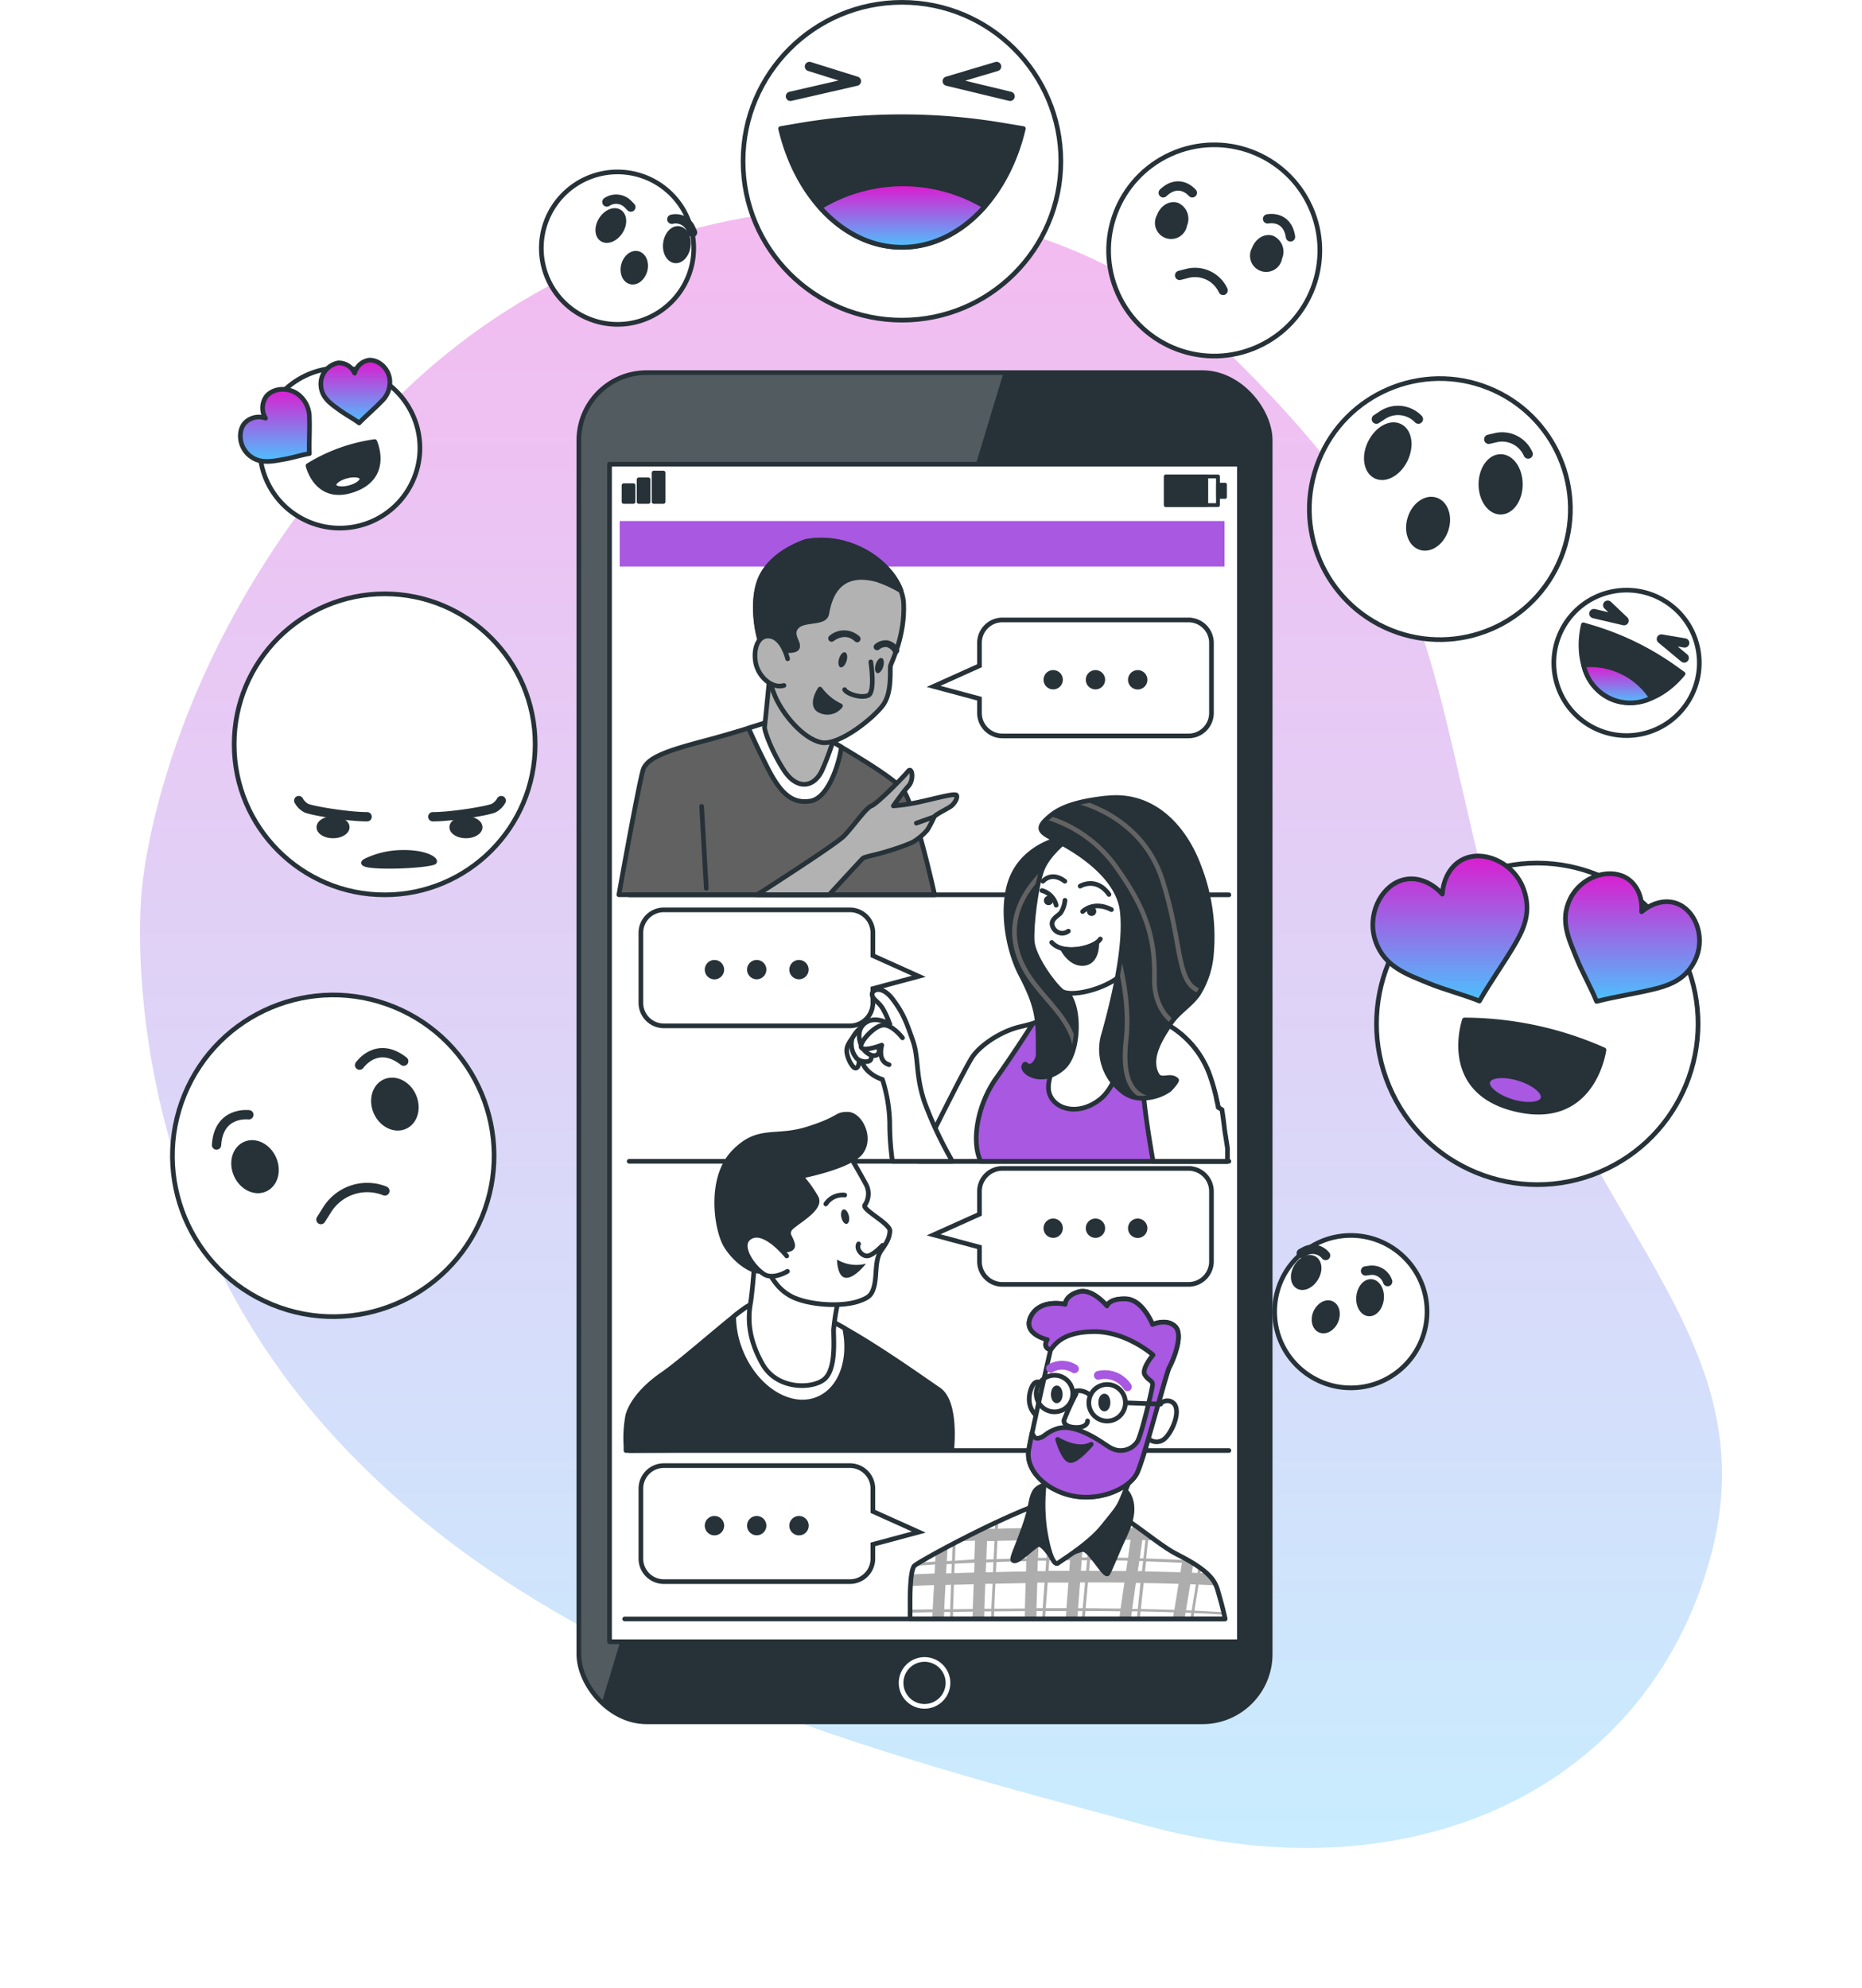 <svg xmlns="http://www.w3.org/2000/svg" xmlns:xlink="http://www.w3.org/1999/xlink" width="399" height="425.957" viewBox="0 0 399 425.957">
  <defs>
    <linearGradient id="linear-gradient" x1="0.5" x2="0.5" y2="1" gradientUnits="objectBoundingBox">
      <stop offset="0" stop-color="#e017ce"/>
      <stop offset="1" stop-color="#4cc1fe"/>
    </linearGradient>
    <filter id="Path_593" x="0" y="14.55" width="399" height="411.407" filterUnits="userSpaceOnUse">
      <feOffset dy="10" input="SourceAlpha"/>
      <feGaussianBlur stdDeviation="10" result="blur"/>
      <feFlood flood-color="#818181" flood-opacity="0.161"/>
      <feComposite operator="in" in2="blur"/>
      <feComposite in="SourceGraphic"/>
    </filter>
    <clipPath id="clip-path">
      <rect id="Rectangle_229" data-name="Rectangle 229" width="148.145" height="289.098" rx="14.52" fill="#263238" stroke="#263238" stroke-linecap="round" stroke-linejoin="round" stroke-width="1"/>
    </clipPath>
    <clipPath id="clip-path-2">
      <path id="Path_632" data-name="Path 632" d="M283.971,208.362s-7.051,1.254-10.271,7.443c-3.134,5.931-1.645,15.9,1.449,21.812,3.917,7.459,3.682,10.013,3.721,16.6a3.259,3.259,0,0,1-.83,2.46c-1.614,1.567-1.825-.784-2.249.548s3.917,4.278,8.391.384c2.9-2.531,3.565-9.605,2.2-13.7s-8.179-12.582-6.706-19.187,6.6-12.058,7.051-14.58S283.971,208.362,283.971,208.362Z" transform="translate(-271.964 -208.259)" fill="#263238" stroke="#263238" stroke-linecap="round" stroke-linejoin="round" stroke-width="1"/>
    </clipPath>
    <clipPath id="clip-path-3">
      <path id="Path_649" data-name="Path 649" d="M295.682,197.39h-.235c-3.761.431-8.7,1.222-11.713,3.643-3.674,2.93-2.413,3.667.94,5.343s13.319,7.239,14.267,15.207-2.311,20.448-3.878,26.113a11.277,11.277,0,0,0,3.565,12.269,6.534,6.534,0,0,0,5.155,1.708,10.21,10.21,0,0,0,5.21-1.739c.149-.118,1.865-1.927,1.567-2.17-1.5-1.277-3.314.556-4.231-1.2-1.872-3.6,1.034-7.921,3-10.882,1.606-2.421,4.278-3.917,5.907-6.268a18.9,18.9,0,0,0,2.8-8.391,41.817,41.817,0,0,0-2.7-19.116c-2.907-7.756-8.924-14.651-17.785-14.627C296.951,197.288,296.309,197.319,295.682,197.39Z" transform="translate(-281.505 -197.28)" fill="#263238" stroke="#263238" stroke-linecap="round" stroke-linejoin="round" stroke-width="1"/>
    </clipPath>
    <clipPath id="clip-path-4">
      <path id="Path_668" data-name="Path 668" d="M245.739,411.268s-.118-6.973.924-8.023,26.732-15.105,33.94-15,17.056,9.927,22.313,12.535c8.367,4.184,8.367,6.5,9.065,8.83s1.277,5,1.277,5H245.739Z" transform="translate(-245.735 -388.249)" fill="#fff" stroke="#263238" stroke-linecap="round" stroke-linejoin="round" stroke-width="1"/>
    </clipPath>
  </defs>
  <g id="Group-3" transform="translate(12 -2497.712)">
    <path id="Path_594" data-name="Path 594" d="M35.424,170.253S28.929,232.93,75.224,284.9s117.9,69.376,175.652,85.021,107.037-8.407,120.606-56.981S342.494,240.781,326.1,179.106s-11.7-79.913-58.07-125.135S138.763,14.164,88.621,65.622,35.424,170.253,35.424,170.253Z" transform="translate(-17.112 2509.003)" fill="#fff" opacity="0.7"/>
    <g transform="matrix(1, 0, 0, 1, -12, 2497.71)" filter="url(#Path_593)">
      <path id="Path_593-2" data-name="Path 593" d="M35.424,170.253S28.929,232.93,75.224,284.9s117.9,69.376,175.652,85.021,107.037-8.407,120.606-56.981S342.494,240.781,326.1,179.106s-11.7-79.913-58.07-125.135S138.763,14.164,88.621,65.622,35.424,170.253,35.424,170.253Z" transform="translate(-5.11 11.29)" opacity="0.3" fill="url(#linear-gradient)"/>
    </g>
    <g id="freepik--Device--inject-8" transform="translate(112.037 2577.555)">
      <rect id="Rectangle_228" data-name="Rectangle 228" width="148.145" height="289.098" rx="14.52" fill="#263238"/>
      <g id="Group_153" data-name="Group 153" clip-path="url(#clip-path)">
        <path id="Path_595" data-name="Path 595" d="M167.9,81.07A12.763,12.763,0,0,0,155.14,93.84V357.4a12.731,12.731,0,0,0,4.575,9.793L246.147,81.07Z" transform="translate(-155.14 -81.07)" fill="#fff" opacity="0.2"/>
        <path id="Path_596" data-name="Path 596" d="M253.315,438.008a5.022,5.022,0,1,0-1.468,3.564A5.038,5.038,0,0,0,253.315,438.008Z" transform="translate(-174.217 -157.269)" fill="none" stroke="#fff" stroke-linecap="round" stroke-linejoin="round" stroke-width="1"/>
      </g>
      <rect id="Rectangle_230" data-name="Rectangle 230" width="148.145" height="289.098" rx="14.52" fill="none" stroke="#263238" stroke-linecap="round" stroke-linejoin="round" stroke-width="1"/>
      <rect id="Rectangle_231" data-name="Rectangle 231" width="134.967" height="252.306" transform="translate(6.581 19.634)" fill="#fff" stroke="#263238" stroke-linecap="round" stroke-linejoin="round" stroke-width="1"/>
      <rect id="Rectangle_232" data-name="Rectangle 232" width="11.188" height="6.135" transform="translate(125.769 22.25)" fill="none" stroke="#263238" stroke-linecap="round" stroke-linejoin="round" stroke-width="0.821"/>
      <rect id="Rectangle_233" data-name="Rectangle 233" width="8.728" height="6.135" transform="translate(125.769 22.25)" fill="#263238" stroke="#263238" stroke-linecap="round" stroke-linejoin="round" stroke-width="0.725"/>
      <rect id="Rectangle_234" data-name="Rectangle 234" width="1.575" height="2.703" transform="translate(136.934 23.966)" fill="#263238" stroke="#263238" stroke-linecap="round" stroke-linejoin="round" stroke-width="0.725"/>
      <rect id="Rectangle_235" data-name="Rectangle 235" width="2.053" height="3.518" transform="translate(9.621 24.154)" fill="#263238" stroke="#263238" stroke-linecap="round" stroke-linejoin="round" stroke-width="0.883"/>
      <rect id="Rectangle_236" data-name="Rectangle 236" width="2.053" height="4.756" transform="translate(12.849 22.916)" fill="#263238" stroke="#263238" stroke-linecap="round" stroke-linejoin="round" stroke-width="0.883"/>
      <rect id="Rectangle_237" data-name="Rectangle 237" width="2.053" height="6.213" transform="translate(16.069 21.459)" fill="#263238" stroke="#263238" stroke-linecap="round" stroke-linejoin="round" stroke-width="0.883"/>
      <rect id="Rectangle_238" data-name="Rectangle 238" width="129.6" height="9.746" transform="translate(8.759 31.801)" fill="#a858e1"/>
    </g>
    <g id="freepik--text-balloons--inject-8" transform="translate(125.333 2630.548)">
      <path id="Path_597" data-name="Path 597" d="M306.752,298.71H266.92a4.92,4.92,0,0,0-4.92,4.92v4.889l-9.84,4.427,9.84,2.64v3.056a4.92,4.92,0,0,0,4.92,4.92h39.87a4.92,4.92,0,0,0,4.92-4.92v-15a4.92,4.92,0,0,0-4.959-4.928Z" transform="translate(-189.444 -181.19)" fill="#fff" stroke="#263238" stroke-miterlimit="10" stroke-width="1"/>
      <path id="Path_598" data-name="Path 598" d="M286.372,314.506a2.068,2.068,0,1,1-.6-1.468,2.076,2.076,0,0,1,.6,1.468Z" transform="translate(-195.953 -184.161)" fill="#263238"/>
      <path id="Path_599" data-name="Path 599" d="M297.937,314.506a2.068,2.068,0,1,1-.6-1.468A2.068,2.068,0,0,1,297.937,314.506Z" transform="translate(-198.46 -184.161)" fill="#263238"/>
      <path id="Path_600" data-name="Path 600" d="M309.5,314.506a2.076,2.076,0,1,1-2.076-2.076A2.076,2.076,0,0,1,309.5,314.506Z" transform="translate(-200.961 -184.161)" fill="#263238"/>
      <path id="Path_601" data-name="Path 601" d="M306.752,148.71H266.92a4.92,4.92,0,0,0-4.92,4.912v4.9l-9.84,4.427,9.84,2.64v3.056a4.92,4.92,0,0,0,4.92,4.92h39.87a4.92,4.92,0,0,0,4.92-4.92v-15a4.92,4.92,0,0,0-4.959-4.928Z" transform="translate(-189.444 -148.71)" fill="#fff" stroke="#263238" stroke-miterlimit="10" stroke-width="1"/>
      <path id="Path_602" data-name="Path 602" d="M286.372,164.506a2.068,2.068,0,1,1-.6-1.468A2.076,2.076,0,0,1,286.372,164.506Z" transform="translate(-195.953 -151.681)" fill="#263238"/>
      <path id="Path_603" data-name="Path 603" d="M297.937,164.506a2.068,2.068,0,1,1-.6-1.468A2.068,2.068,0,0,1,297.937,164.506Z" transform="translate(-198.46 -151.681)" fill="#263238"/>
      <path id="Path_604" data-name="Path 604" d="M309.5,164.506a2.076,2.076,0,1,1-2.076-2.076A2.076,2.076,0,0,1,309.5,164.506Z" transform="translate(-200.961 -151.681)" fill="#263238"/>
      <path id="Path_605" data-name="Path 605" d="M177.03,380H216.9a4.92,4.92,0,0,1,4.92,4.92v4.889l9.84,4.427-9.84,2.64v3.055a4.92,4.92,0,0,1-4.92,4.92H177.03a4.92,4.92,0,0,1-4.92-4.92v-14.98A4.92,4.92,0,0,1,177.03,380Z" transform="translate(-172.11 -198.793)" fill="#fff" stroke="#263238" stroke-miterlimit="10" stroke-width="1"/>
      <path id="Path_606" data-name="Path 606" d="M212.71,395.838a2.076,2.076,0,1,0,2.068-2.068,2.076,2.076,0,0,0-2.068,2.068Z" transform="translate(-180.901 -201.774)" fill="#263238"/>
      <path id="Path_607" data-name="Path 607" d="M201.15,395.838a2.068,2.068,0,1,0,2.068-2.068A2.068,2.068,0,0,0,201.15,395.838Z" transform="translate(-178.398 -201.774)" fill="#263238"/>
      <path id="Path_608" data-name="Path 608" d="M189.58,395.838a2.076,2.076,0,1,0,2.076-2.068A2.076,2.076,0,0,0,189.58,395.838Z" transform="translate(-175.893 -201.774)" fill="#263238"/>
      <path id="Path_609" data-name="Path 609" d="M177.03,228H216.9a4.92,4.92,0,0,1,4.92,4.92v4.889l9.84,4.427-9.84,2.64v3.056a4.92,4.92,0,0,1-4.92,4.92H177.03a4.92,4.92,0,0,1-4.92-4.92V232.912A4.92,4.92,0,0,1,177.03,228Z" transform="translate(-172.11 -165.879)" fill="#fff" stroke="#263238" stroke-miterlimit="10" stroke-width="1"/>
      <path id="Path_610" data-name="Path 610" d="M212.71,243.786a2.068,2.068,0,1,0,.6-1.468,2.076,2.076,0,0,0-.6,1.468Z" transform="translate(-180.901 -168.848)" fill="#263238"/>
      <path id="Path_611" data-name="Path 611" d="M201.15,243.786a2.068,2.068,0,1,0,.6-1.468,2.068,2.068,0,0,0-.6,1.468Z" transform="translate(-178.398 -168.848)" fill="#263238"/>
      <path id="Path_612" data-name="Path 612" d="M189.58,243.786a2.076,2.076,0,1,0,2.076-2.076A2.076,2.076,0,0,0,189.58,243.786Z" transform="translate(-175.893 -168.848)" fill="#263238"/>
    </g>
    <g id="freepik--character-1--inject-8" transform="translate(120.616 2613.424)">
      <path id="Path_613" data-name="Path 613" d="M233.758,213.381c-.924-4.082-4.5-19.422-6.73-22.431-2.578-3.479-17.495-11.556-19.626-13.013a16.664,16.664,0,0,0-6.393-2.578s-8.187,2.8-16.257,4.936-12.535,3.588-13.46,6.268c-.783,2.35-4.364,22.109-5.2,26.8Z" transform="translate(-166.09 -137.356)" fill="#616161" stroke="#263238" stroke-linecap="round" stroke-linejoin="round" stroke-width="1"/>
      <path id="Path_614" data-name="Path 614" d="M189.725,217.25q-.509-8.783-1-17.55" transform="translate(-170.992 -142.627)" fill="none" stroke="#263238" stroke-linecap="round" stroke-linejoin="round" stroke-width="1"/>
      <path id="Path_615" data-name="Path 615" d="M214.746,193.3c3.815-.556,5.946-7.513,6.511-10.428.078-.423.157-.783.227-1.136-3.04-1.794-5.61-3.251-6.4-3.8a16.664,16.664,0,0,0-6.393-2.578s-2.985,1.026-7.13,2.3c.556,1.269,1.974,4.4,4.105,8.579C208.47,191.734,210.938,193.881,214.746,193.3Z" transform="translate(-173.771 -137.356)" fill="#fff" stroke="#263238" stroke-linecap="round" stroke-linejoin="round" stroke-width="1"/>
      <path id="Path_616" data-name="Path 616" d="M207.169,162.2s-1.12,11.556-1.23,12.23,1.457,5.155,4.152,9.308,6.268,3.815,8.07.219a57.781,57.781,0,0,0,3.251-9.308,12.058,12.058,0,0,1-8.187-6.268C210.537,162.99,208.289,160.631,207.169,162.2Z" transform="translate(-174.718 -134.403)" fill="#b2b2b2" stroke="#263238" stroke-linecap="round" stroke-linejoin="round" stroke-width="1"/>
      <path id="Path_617" data-name="Path 617" d="M214.372,127.183s-7.177,2.131-9.754,7.741c-2.1,4.56-.9,11.666,0,14.016s1.23,6.957,2.914,11.11,6.166,9.4,9.981,10.185,11.329-5.273,13.319-8.07,1.348-7.631,1.567-8.414,3.134-6.393,2.8-13.319S225.254,125.279,214.372,127.183Z" transform="translate(-174.18 -126.864)" fill="#b2b2b2" stroke="#263238" stroke-linecap="round" stroke-linejoin="round" stroke-width="1"/>
      <path id="Path_618" data-name="Path 618" d="M233.45,160.19s1.011,6.5-.564,7.177-4.6-.337-5.046-1.238" transform="translate(-179.461 -134.071)" fill="none" stroke="#263238" stroke-linecap="round" stroke-linejoin="round" stroke-width="1"/>
      <path id="Path_619" data-name="Path 619" d="M225.2,171.218a11.462,11.462,0,0,1-4.38-3.588s-2.468,3.7.227,4.7A3.494,3.494,0,0,0,225.2,171.218Z" transform="translate(-177.718 -135.683)" fill="#263238" stroke="#263238" stroke-linecap="round" stroke-linejoin="round" stroke-width="1"/>
      <path id="Path_620" data-name="Path 620" d="M227.886,159.412c-.274.885-.854,1.5-1.3,1.363s-.58-.964-.313-1.857.854-1.5,1.293-1.363S228.153,158.519,227.886,159.412Z" transform="translate(-179.092 -133.497)" fill="#263238"/>
      <path id="Path_621" data-name="Path 621" d="M237.906,160.982c-.274.893-.854,1.5-1.3,1.363s-.58-.964-.313-1.849.854-1.5,1.3-1.371S238.173,160.1,237.906,160.982Z" transform="translate(-181.262 -133.837)" fill="#263238"/>
      <path id="Path_622" data-name="Path 622" d="M229.563,154.124a.721.721,0,0,1-.5-.2c-2.092-2.006-4.434-.157-4.536-.078a.721.721,0,1,1-.909-1.12,4.834,4.834,0,0,1,6.448.149.729.729,0,0,1,0,1.026.713.713,0,0,1-.5.219Z" transform="translate(-178.489 -132.205)" fill="#263238"/>
      <path id="Path_623" data-name="Path 623" d="M240.554,157.193a.736.736,0,0,1-.611-.329,2.178,2.178,0,0,0-1.449-1.144,2.209,2.209,0,0,0-1.5.5.721.721,0,1,1-.964-1.073,3.573,3.573,0,0,1,2.656-.862,3.518,3.518,0,0,1,2.476,1.794.721.721,0,0,1-.611,1.113Z" transform="translate(-181.184 -132.79)" fill="#263238"/>
      <path id="Path_624" data-name="Path 624" d="M204.795,149.5c.047.141.086.282.125.431v.094c.047.157.086.321.125.486v.047a3.129,3.129,0,0,0,.125.572l3.541-.783s3.251.674,3.706-.447-1.684-2.8-.118-4.481,5.946-.564,6.393-2.7,1.567-9.754,10.655-7.4a25.369,25.369,0,0,1,5.3,2.429c-2.209-6.205-10.8-12.285-20.323-10.616,0,0-7.177,2.131-9.754,7.741-2.1,4.56-.9,11.666,0,14.016.055.149.11.313.165.478Z" transform="translate(-174.169 -126.853)" fill="#263238" stroke="#263238" stroke-linecap="round" stroke-linejoin="round" stroke-width="1"/>
      <path id="Path_625" data-name="Path 625" d="M210.308,157.984s-1.011-4.372-3.706-4.826-3.7,2.8-3.134,5.719,3.471,5.61,6.056,4.826" transform="translate(-174.151 -132.54)" fill="#b2b2b2" stroke="#263238" stroke-linecap="round" stroke-linejoin="round" stroke-width="1"/>
      <path id="Path_626" data-name="Path 626" d="M219.312,216.507c2.045-2.225,6.8-7.388,7.153-7.741s1.12-.447,3.7-1.12,6.84-2.131,7.513-2.7a12.033,12.033,0,0,0,2.7-2.35,23.784,23.784,0,0,0,1.457-2.8c.337-.564,3.024-1.794,3.7-2.35s1.348-1.677,1.12-2.241-4.145.564-7.733,1.348a39.356,39.356,0,0,1-5.837.893s2.021-2.914,3.251-4.262.783-4.262-.11-3.134-6.612,6.957-7.835,7.4-4.035,4.6-5.947,6.511c-1.567,1.567-14.306,9.817-18.568,12.535Z" transform="translate(-174.271 -140.482)" fill="#b2b2b2" stroke="#263238" stroke-linecap="round" stroke-linejoin="round" stroke-width="1"/>
      <line id="Line_116" data-name="Line 116" x1="3.815" y2="1.348" transform="translate(63.743 59.314)" fill="none" stroke="#263238" stroke-linecap="round" stroke-linejoin="round" stroke-width="1"/>
      <line id="Line_117" data-name="Line 117" x1="128.511" transform="translate(2.209 76.025)" fill="none" stroke="#263238" stroke-linecap="round" stroke-linejoin="round" stroke-width="1"/>
    </g>
    <g id="freepik--character-2--inject-8" transform="translate(122.826 2668.601)">
      <path id="Path_627" data-name="Path 627" d="M314.268,287.578c-.392-2.985-2.061-14.682-4.521-20.057a20.268,20.268,0,0,0-12.481-11.016c-4.5-1.363-10.381-2.515-13.319-2.1,0,0-9.754,3.361-13.946,4.3s-8.54,3.878-10.326,6.4c-1.567,2.241-9.778,18.842-11.556,22.47Z" transform="translate(-186.062 -209.631)" fill="#fff" stroke="#263238" stroke-linecap="round" stroke-linejoin="round" stroke-width="1"/>
      <path id="Path_628" data-name="Path 628" d="M317.671,287.578c-.392-2.985-2.061-14.682-4.521-20.057a20.268,20.268,0,0,0-12.481-11.016c-4.5-1.363-10.381-2.515-13.319-2.1,0,0-6.683,2.3-11.368,3.627-1.465,2.288-4.756,7.365-7.835,11.689-3.917,5.484-5.484,13.413-3.361,17.855Z" transform="translate(-189.465 -209.631)" fill="#a858e1" stroke="#263238" stroke-linecap="round" stroke-linejoin="round" stroke-width="1"/>
      <path id="Path_629" data-name="Path 629" d="M285.337,245.226a34.778,34.778,0,0,1,1.05,11.227c-.423,6.4-3.776,10.491-2.515,13.742s6.268,4.5,10.694,1.05,5.241-11.956,5.351-15.732S301.806,240,301.806,240s-4.7,5.555-10.185,5.766S285.337,245.226,285.337,245.226Z" transform="translate(-193.742 -206.53)" fill="#fff" stroke="#263238" stroke-linecap="round" stroke-linejoin="round" stroke-width="1"/>
      <path id="Path_630" data-name="Path 630" d="M283.971,208.362s-7.051,1.254-10.271,7.443c-3.134,5.931-1.645,15.9,1.449,21.812,3.917,7.459,3.682,10.013,3.721,16.6a3.259,3.259,0,0,1-.83,2.46c-1.614,1.567-1.825-.784-2.249.548s3.917,4.278,8.391.384c2.9-2.531,3.565-9.605,2.2-13.7s-8.179-12.582-6.706-19.187,6.6-12.058,7.051-14.58S283.971,208.362,283.971,208.362Z" transform="translate(-191.225 -199.657)" fill="#263238"/>
      <g id="Group_154" data-name="Group 154" transform="translate(80.739 8.602)" clip-path="url(#clip-path-2)">
        <path id="Path_631" data-name="Path 631" d="M284.771,213.29s-12.191,7.31-10.287,18.623,14.1,14.619,12.951,26.277" transform="translate(-272.466 -209.349)" fill="none" stroke="#636363" stroke-linecap="round" stroke-linejoin="round" stroke-width="1"/>
      </g>
      <path id="Path_633" data-name="Path 633" d="M283.971,208.362s-7.051,1.254-10.271,7.443c-3.134,5.931-1.645,15.9,1.449,21.812,3.917,7.459,3.682,10.013,3.721,16.6a3.259,3.259,0,0,1-.83,2.46c-1.614,1.567-1.825-.784-2.249.548s3.917,4.278,8.391.384c2.9-2.531,3.565-9.605,2.2-13.7s-8.179-12.582-6.706-19.187,6.6-12.058,7.051-14.58S283.971,208.362,283.971,208.362Z" transform="translate(-191.225 -199.657)" fill="none" stroke="#263238" stroke-linecap="round" stroke-linejoin="round" stroke-width="1"/>
      <path id="Path_634" data-name="Path 634" d="M311.586,288.262h15.936V288h0v-.172h0v-.642h0v-.541a1.963,1.963,0,0,0,0-.211v-.964l-.047-.282h0l-.047-.282v-.063l-.047-.306h0a2.736,2.736,0,0,0-.055-.353h0c-.055-.36-.117-.736-.18-1.12h0a.7.7,0,0,0-.063-.353v-.039a1.853,1.853,0,0,0-.063-.353v-.055a1.809,1.809,0,0,0-.063-.337v-.086a.6.6,0,0,0-.055-.306v-.125l-.047-.274v-.141l-.047-.266v-.133a1.794,1.794,0,0,0-.055-.282v-.133a1.786,1.786,0,0,0-.055-.282v-.141a.494.494,0,0,0-.055-.274v-.141a.521.521,0,0,0-.055-.282v-.149a1.885,1.885,0,0,0-.055-.274v-.149a1.156,1.156,0,0,0-.063-.274v-.149a.466.466,0,0,0-.063-.282.906.906,0,0,0,0-.141,1.888,1.888,0,0,0-.055-.29v-.141l-.83-.517v-.118a1.449,1.449,0,0,0-.078-.345v-.078l-.094-.407h0c-.063-.282-.133-.564-.2-.846v-.063a1.9,1.9,0,0,0-.078-.353v-.125l-.07-.282a1.4,1.4,0,0,1-.039-.149l-.07-.266a.215.215,0,0,0-.039-.149c-.039-.047-.039-.165-.063-.251l-.047-.165a.872.872,0,0,0-.063-.235l-.047-.165-.063-.227-.047-.172a.85.85,0,0,0-.063-.219l-.047-.165a2.158,2.158,0,0,1-.063-.212.634.634,0,0,0-.055-.172c-.016-.055,0-.141-.063-.2s0-.11-.055-.172a1.9,1.9,0,0,0-.063-.2,1.352,1.352,0,0,0-.055-.165,2.024,2.024,0,0,0-.063-.2.194.194,0,0,0-.055-.157c-.055-.055-.039-.133-.063-.2s-.039-.1-.055-.157l-.071-.188a1.131,1.131,0,0,0-.055-.149,1.755,1.755,0,0,0-.063-.188,1.046,1.046,0,0,1-.055-.141l-.07-.188a.138.138,0,0,0-.055-.133l-.078-.188-.047-.125a.485.485,0,0,0-.086-.2.611.611,0,0,1-.039-.11l-.133-.282a20.37,20.37,0,0,0-11.65-10.71c-.7,2.437-2.452,9.253-2.029,14.886C309.768,277.725,311.006,285.027,311.586,288.262Z" transform="translate(-199.316 -210.315)" fill="#fff" stroke="#263238" stroke-linecap="round" stroke-linejoin="round" stroke-width="1"/>
      <path id="Path_635" data-name="Path 635" d="M286.464,208.8s-3.988,3.04-5.241,6.4-2.311,11.846-2.1,15.207,4.5,9.229,6.268,10.694,9.4-.212,13.005-3.565c2.491-2.35,4.615-10.381,2.938-18.247S291.6,206.914,286.464,208.8Z" transform="translate(-192.769 -199.682)" fill="#fff" stroke="#263238" stroke-linecap="round" stroke-linejoin="round" stroke-width="1"/>
      <path id="Path_636" data-name="Path 636" d="M292.92,228.136s2.3-2.413,6.182-.423" transform="translate(-195.763 -203.699)" fill="none" stroke="#263238" stroke-linecap="round" stroke-linejoin="round" stroke-width="1"/>
      <path id="Path_637" data-name="Path 637" d="M284.85,225.864a4.286,4.286,0,0,0-3.04-3.134" transform="translate(-193.357 -202.791)" fill="none" stroke="#263238" stroke-linecap="round" stroke-linejoin="round" stroke-width="1"/>
      <path id="Path_638" data-name="Path 638" d="M287.335,225.39a5.854,5.854,0,0,1-.948,2.726c-.736.736-2.3,1.465-1.677,2.938a2.19,2.19,0,0,0,3.353.94" transform="translate(-193.954 -203.367)" fill="none" stroke="#263238" stroke-linecap="round" stroke-linejoin="round" stroke-width="1"/>
      <path id="Path_639" data-name="Path 639" d="M282.07,219.9s1.786-2.2,4.7,0" transform="translate(-193.413 -201.966)" fill="none" stroke="#263238" stroke-linecap="round" stroke-linejoin="round" stroke-width="1"/>
      <path id="Path_640" data-name="Path 640" d="M292.25,221.353s3.455-2.1,6.182,1.778" transform="translate(-195.618 -202.37)" fill="none" stroke="#263238" stroke-linecap="round" stroke-linejoin="round" stroke-width="1"/>
      <path id="Path_641" data-name="Path 641" d="M284.48,236.7s1.473,1.99,5.484,1.465,4.928-2.2,4.928-2.2" transform="translate(-193.935 -205.656)" fill="none" stroke="#263238" stroke-linecap="round" stroke-linejoin="round" stroke-width="1"/>
      <path id="Path_642" data-name="Path 642" d="M296.11,228.125a.995.995,0,1,1-1-.995,1,1,0,0,1,1,.995Z" transform="translate(-196.023 -203.744)" fill="#263238"/>
      <path id="Path_643" data-name="Path 643" d="M284.33,225.175a.995.995,0,1,1-.995-1A.995.995,0,0,1,284.33,225.175Z" transform="translate(-193.472 -203.105)" fill="#263238"/>
      <path id="Path_644" data-name="Path 644" d="M287.43,238.285s1.677,3.463,4.615,3.134S294.771,237,294.771,237a10.694,10.694,0,0,1-7.341,1.285Z" transform="translate(-194.574 -205.881)" fill="#263238" stroke="#263238" stroke-linecap="round" stroke-linejoin="round" stroke-width="1"/>
      <path id="Path_645" data-name="Path 645" d="M295.682,197.39h-.235c-3.761.431-8.7,1.222-11.713,3.643-3.674,2.93-2.413,3.667.94,5.343s13.319,7.239,14.267,15.207-2.311,20.448-3.878,26.113a11.277,11.277,0,0,0,3.565,12.269,6.534,6.534,0,0,0,5.155,1.708,10.21,10.21,0,0,0,5.21-1.739c.149-.118,1.865-1.927,1.567-2.17-1.5-1.277-3.314.556-4.231-1.2-1.872-3.6,1.034-7.921,3-10.882,1.606-2.421,4.278-3.917,5.907-6.268a18.9,18.9,0,0,0,2.8-8.391,41.817,41.817,0,0,0-2.7-19.116c-2.907-7.756-8.924-14.651-17.785-14.627C296.951,197.288,296.309,197.319,295.682,197.39Z" transform="translate(-193.291 -197.28)" fill="#263238"/>
      <g id="Group_155" data-name="Group 155" transform="translate(88.214)" clip-path="url(#clip-path-3)">
        <path id="Path_646" data-name="Path 646" d="M278.41,201.62a28.052,28.052,0,0,1,17.957,10.671c6.988,9.488,8.978,15.928,8.806,24.734s6.949,12.88,12.2,10.334" transform="translate(-280.835 -198.22)" fill="none" stroke="#636363" stroke-linecap="round" stroke-linejoin="round" stroke-width="1"/>
        <path id="Path_647" data-name="Path 647" d="M290.73,198.16s14.236,2.711,18.8,16.938,2.719,22.893,8.83,24.06" transform="translate(-283.503 -197.47)" fill="none" stroke="#636363" stroke-linecap="round" stroke-linejoin="round" stroke-width="1"/>
        <path id="Path_648" data-name="Path 648" d="M299.81,232.11s5.257,12.708,3.917,24.734,3.917,14.236,12.371,12.026" transform="translate(-285.469 -204.822)" fill="none" stroke="#636363" stroke-linecap="round" stroke-linejoin="round" stroke-width="1"/>
      </g>
      <path id="Path_650" data-name="Path 650" d="M295.682,197.39h-.235c-3.761.431-8.7,1.222-11.713,3.643-3.674,2.93-2.413,3.667.94,5.343s13.319,7.239,14.267,15.207-2.311,20.448-3.878,26.113a11.277,11.277,0,0,0,3.565,12.269,6.534,6.534,0,0,0,5.155,1.708,10.21,10.21,0,0,0,5.21-1.739c.149-.118,1.865-1.927,1.567-2.17-1.5-1.277-3.314.556-4.231-1.2-1.872-3.6,1.034-7.921,3-10.882,1.606-2.421,4.278-3.917,5.907-6.268a18.9,18.9,0,0,0,2.8-8.391,41.817,41.817,0,0,0-2.7-19.116c-2.907-7.756-8.924-14.651-17.785-14.627C296.951,197.288,296.309,197.319,295.682,197.39Z" transform="translate(-193.291 -197.28)" fill="none" stroke="#263238" stroke-linecap="round" stroke-linejoin="round" stroke-width="1"/>
      <path id="Path_651" data-name="Path 651" d="M233.943,267.381a7.834,7.834,0,0,0,2.938,1.677,33.223,33.223,0,0,1,1.567,9.229,57.188,57.188,0,0,0,.58,8.313h12.849a82.131,82.131,0,0,1-5.986-12.716c-1.99-5.978-1.152-9.339-2.515-13.217s-2-5.766-4.3-8.806-4.4-2.1-4.4-1.05,1.254,1.465,2.2,2.938a17.235,17.235,0,0,1,1.567,3.455s-4.411,2-5.664,4.2A5,5,0,0,0,233.943,267.381Z" transform="translate(-182.618 -208.653)" fill="#fff" stroke="#263238" stroke-linecap="round" stroke-linejoin="round" stroke-width="1"/>
      <path id="Path_652" data-name="Path 652" d="M230.077,262.47s-1.677,1.567-1.677,3.134,1.254,3.776,1.888,3.776.94-1.152.627-2.3S230.077,262.47,230.077,262.47Z" transform="translate(-181.792 -211.396)" fill="#fff" stroke="#263238" stroke-linecap="round" stroke-linejoin="round" stroke-width="1"/>
      <path id="Path_653" data-name="Path 653" d="M232.345,259.639a6.821,6.821,0,0,0-2.515,2.836,4.623,4.623,0,0,0,.838,3.988c.627.94,2.515,1.152,3.04.627s.1-1.677,0-2.35-1.152-2.726-1.05-3.667a14.29,14.29,0,0,0,.11-1.473Z" transform="translate(-182.071 -210.775)" fill="#fff" stroke="#263238" stroke-linecap="round" stroke-linejoin="round" stroke-width="1"/>
      <path id="Path_654" data-name="Path 654" d="M238.366,258.993s-2.734-1.677-4.826-.525-2,3.463-1.261,5.139,2.625,2.625,3.463,1.888-.11-1.888.1-3.455S238.366,258.993,238.366,258.993Z" transform="translate(-182.528 -210.442)" fill="#fff" stroke="#263238" stroke-linecap="round" stroke-linejoin="round" stroke-width="1"/>
      <path id="Path_655" data-name="Path 655" d="M241.2,262.243s-2.209-2.938-4.2-2.726-5.241,3.917-4.615,4.826,4.38-.533,4.38-.533-1.05,3.463,1.567,4.192" transform="translate(-182.638 -210.754)" fill="#fff" stroke="#263238" stroke-linecap="round" stroke-linejoin="round" stroke-width="1"/>
      <line id="Line_118" data-name="Line 118" x1="128.511" transform="translate(0 77.947)" fill="none" stroke="#263238" stroke-linecap="round" stroke-linejoin="round" stroke-width="1"/>
    </g>
    <g id="freepik--character-3--inject-8" transform="translate(122.082 2736.457)">
      <line id="Line_119" data-name="Line 119" x1="128.511" transform="translate(0.743 72.055)" fill="none" stroke="#263238" stroke-linecap="round" stroke-linejoin="round" stroke-width="1"/>
      <path id="Path_656" data-name="Path 656" d="M237.822,366.888s1.144-10.138-2.789-12.8S214,339.138,207.415,337.634s-10.639-2.914-13.319-1.395-13.664,11.423-18.223,14.557-6.84,6.464-7.474,8.869a26.31,26.31,0,0,0-.384,6.464v1.011S238.08,366.63,237.822,366.888Z" transform="translate(-167.961 -295.084)" fill="#263238" stroke="#263238" stroke-linecap="round" stroke-linejoin="round" stroke-width="1"/>
      <path id="Path_657" data-name="Path 657" d="M200.506,336.219a30.843,30.843,0,0,0-3.016,2.225,20.214,20.214,0,0,0,1.567,7.584c3.275,7.96,10.647,12.473,16.453,10.083,4.951-2.037,7.2-8.4,5.766-15.144a33.328,33.328,0,0,0-7.474-3.353C207.221,336.093,203.17,334.7,200.506,336.219Z" transform="translate(-174.355 -295.079)" fill="#fff" stroke="#263238" stroke-linecap="round" stroke-linejoin="round" stroke-width="1"/>
      <path id="Path_658" data-name="Path 658" d="M202.944,321.157a104.873,104.873,0,0,1-.885,11.023c-.635,3.291-.635,7.733,2.538,13.319s10.89,5.32,13.319,3.134,1.9-8.234,1.9-10.514a48.585,48.585,0,0,1,1.34-7.639s-7.419-2.875-11.219-5.406S204.213,320.4,202.944,321.157Z" transform="translate(-175.273 -291.926)" fill="#fff" stroke="#263238" stroke-linecap="round" stroke-linejoin="round" stroke-width="1"/>
      <path id="Path_659" data-name="Path 659" d="M223.654,294.721s3.04,5.194,3.8,6.714a4.293,4.293,0,0,1-.384,4.176c-.689.964,5.484,3.972,5.375,5.555s-.666,2.452-1.912,4.246c-1.363,1.959-.854,5.241-1.457,7.545-.509,1.959-1.136,2.444-3.134,3.181-3.808,1.395-10.9.885-14.447-.885s-4.81-4.944-6.08-7.224-1.395-6.464-.635-10.9,6.714-10.389,10.514-12.034S223.654,294.721,223.654,294.721Z" transform="translate(-175.832 -286.134)" fill="#fff" stroke="#263238" stroke-linecap="round" stroke-linejoin="round" stroke-width="1"/>
      <path id="Path_660" data-name="Path 660" d="M231.965,324.515a8.023,8.023,0,0,1-6.205-.885s0,3.8,1.9,3.917S231.965,324.515,231.965,324.515Z" transform="translate(-180.477 -292.495)" fill="#263238"/>
      <path id="Path_661" data-name="Path 661" d="M228.535,311.29c.2.854,0,1.63-.454,1.731s-.956-.509-1.152-1.363,0-1.63.454-1.731S228.316,310.436,228.535,311.29Z" transform="translate(-180.714 -289.526)" fill="#263238"/>
      <path id="Path_662" data-name="Path 662" d="M222.69,307.9a4.325,4.325,0,0,1,4.05-1.9" transform="translate(-179.812 -288.671)" fill="none" stroke="#263238" stroke-linecap="round" stroke-linejoin="round" stroke-width="1"/>
      <path id="Path_663" data-name="Path 663" d="M236.749,319.658s-1.959,2.115-3.173,2.272-2.57-1.512-1.966-2.57" transform="translate(-181.711 -291.571)" fill="none" stroke="#263238" stroke-linecap="round" stroke-linejoin="round" stroke-width="1"/>
      <path id="Path_664" data-name="Path 664" d="M205.966,313.121c.6-.2,3.549.259,3.134-1.395s-1.261-1.9-.635-3.134,7.1-4.309,5.7-6.84a25.794,25.794,0,0,0-3.291-4.56S221.517,295.164,223.8,292s-.251-8.109-2.914-8.109-1.395.885-8.485,3.134-10.647-.5-15.967,5.069-3.674,16.453-1.645,19.892,6.08,6.205,8.109,5.445S204.446,313.63,205.966,313.121Z" transform="translate(-173.351 -283.89)" fill="#263238" stroke="#263238" stroke-linecap="round" stroke-linejoin="round" stroke-width="1"/>
      <path id="Path_665" data-name="Path 665" d="M209.543,321.435s-4.7-5.954-7.835-4.058,1.52,7.607,3.549,8.242,4.434-.893,4.434-.893" transform="translate(-175.04 -291.06)" fill="#fff" stroke="#263238" stroke-linecap="round" stroke-linejoin="round" stroke-width="1"/>
    </g>
    <g id="freepik--character-4--inject-8" transform="translate(121.854 2774.388)">
      <line id="Line_120" data-name="Line 120" x1="128.637" transform="translate(0 70.218)" fill="none" stroke="#263238" stroke-linecap="round" stroke-linejoin="round" stroke-width="1"/>
      <path id="Path_666" data-name="Path 666" d="M245.739,411.268s-.118-6.973.924-8.023,26.732-15.105,33.94-15,17.056,9.927,22.313,12.535c8.367,4.184,8.367,6.5,9.065,8.83s1.277,5,1.277,5H245.739Z" transform="translate(-184.574 -344.419)" fill="#fff"/>
      <g id="Group_156" data-name="Group 156" transform="translate(61.161 43.83)" clip-path="url(#clip-path-4)">
        <path id="Path_667" data-name="Path 667" d="M312.941,413.213q-2.914-.2-6.268-.345l.893-5.594,3.682.157a7.835,7.835,0,0,0-1.959-2.578l-1.332-.055.149-.909c-.18-.133-.368-.274-.572-.407l-.2,1.293-1.2-.047.313-1.959h0c-.674-.415-1.442-.854-2.311-1.316l-.094.556c-2.562-.141-5.14-.243-7.709-.321l.431-3.917,1.567.039c-1.512-1.1-3.134-2.35-4.85-3.541l-.141.956c-2.828-.039-5.649-.055-8.422-.063l.525-5.719-.6-.251-.548,5.97H283.02l.478-6.44a11.3,11.3,0,0,0-2.46-.462l-.517,6.91h-4.442l.47-6.268-.642.2-.454,6.048h-2.108l.165-5.257c-.783.29-1.653.619-2.515.964l-.133,4.325c-2.178,0-4.286.071-6.307.118l.078-1.661-.635.3-.07,1.379h-1.622v-.619c-2.288,1.1-4.521,2.225-6.558,3.291l3.917-.118-.157,4-4.152.3.141-3.917-.635.329-.125,3.6-1.1.055.165-3.134c-.924.494-1.786.956-2.57,1.387l-.094,1.857-3.51.212a6.778,6.778,0,0,0-.917.619l-.055.071,4.45-.274-.1,1.919-4.912.188c-.118.783-.188,1.645-.235,2.5,1.426-.055,3.134-.125,5.014-.188l-.274,5.179-4.81.094v.619l4.779-.094-.071,1.379h2.491l.071-1.426h1.293l-.055,1.442h.627l.047-1.457,4.207-.063-.063,1.52h2.491l.063-1.567h1.489l-.07,1.567h.627l.071-1.567,6.573-.055-.047,1.63H272.8l.055-1.637h1.308l-.118,1.645h.619l.125-1.645h4.434L279.1,414.6h2.491l.125-1.645h.979l-.149,1.637h.627l.149-1.637c2.5,0,5,0,7.466.063l-.227,1.567h2.507l.227-1.567H294.5l-.165,1.512h.627l.165-1.5c2.444.047,4.834.11,7.145.188l-.212,1.316h2.515l.2-1.23,1.23.047-.188,1.183h.627l.18-1.152c2.3.1,4.474.219,6.487.353A1.884,1.884,0,0,1,312.941,413.213Zm-58.6-.642h-1.285l.274-5.218,1.191-.039Zm.266-7.725-1.144.039.11-1.982,1.1-.055Zm4.56,7.654-4.207.063.18-5.249,4.239-.117Zm.306-7.8-4.246.118.071-2.006c1.332-.071,2.758-.133,4.262-.2Zm3.682,7.748h-1.5l.212-5.343h1.567Zm.368-7.835-1.567.039.086-2.123,1.567-.063Zm.125-2.766-1.567.055.157-3.956h1.606Zm6.7,10.553-6.565.055.243-5.367,6.487-.125Zm.243-7.921c-2.225,0-4.38.071-6.448.118l.1-2.155c2.037-.07,4.184-.133,6.417-.18Zm.086-2.844c-2.225.055-4.364.118-6.4.188l.18-3.917c2.037-.047,4.16-.086,6.346-.118Zm2.609-3.917h2.006l-.29,3.831h-1.833Zm.878,14.619h-1.332l.172-5.484h1.567Zm-1.113-7.944.071-2.233h1.8l-.164,2.249Zm6.205,7.944h-4.434l.407-5.484h4.442Zm.6-7.991h-4.434l.165-2.249q2.186,0,4.442-.047Zm.219-2.883-4.442.039.282-3.823h4.442Zm2.781-3.823h1.23l-.345,3.815h-1.175Zm-.118,14.7h-.987l.415-5.523h1.081Zm-.384-8.015.164-2.256h1.16l-.2,2.256Zm8.508,8.085c-2.476,0-4.983-.055-7.5-.063l.509-5.531c2.57,0,5.171,0,7.8.039Zm1.167-8.038c-2.664,0-5.32-.047-7.929-.047l.2-2.256c2.64,0,5.335.039,8.046.094Zm.415-2.828c-2.726-.055-5.429-.086-8.085-.094l.353-3.815c2.734,0,5.484,0,8.289.063Zm3.071-3.808h.666l-.431,3.917h-.783Zm-.658,4.489h.83l-.243,2.17h-.9Zm-.321,10.279h-1.191l.783-5.563h.987Zm7.835.2c-2.35-.078-4.7-.141-7.169-.188l.611-5.57c2.491.039,4.983.1,7.466.172Zm1.308-8.062c-2.523-.078-5.061-.133-7.592-.18l.235-2.155c2.562.078,5.124.18,7.686.321Zm2.421,8.2-1.222-.055.909-5.586,1.207.039Z" transform="translate(-245.747 -388.252)" fill="#adadad"/>
      </g>
      <path id="Path_669" data-name="Path 669" d="M245.739,411.268s-.118-6.973.924-8.023,26.732-15.105,33.94-15,17.056,9.927,22.313,12.535c8.367,4.184,8.367,6.5,9.065,8.83s1.277,5,1.277,5H245.739Z" transform="translate(-184.574 -344.419)" fill="none" stroke="#263238" stroke-linecap="round" stroke-linejoin="round" stroke-width="1"/>
      <path id="Path_670" data-name="Path 670" d="M282.842,384.619s-3.486.235-4.411,1.982-.47,2.789-2.35,8.015-2.907,6.746-1.857,6.746,3.917-3.024,4.991-3.486,3.494,3.6,3.494,3.6,4.646-2.437,6.158-2.554,4.763,6.158,5.343,5.116,2.092-4.881,3.721-8.367,1.974-6.393.58-8.72S284.009,383.921,282.842,384.619Z" transform="translate(-190.652 -343.577)" fill="#263238" stroke="#263238" stroke-linecap="round" stroke-linejoin="round" stroke-width="1"/>
      <path id="Path_671" data-name="Path 671" d="M282.55,383.21a39.4,39.4,0,0,0-.118,10.812c.783,5.226,1.982,8.25,2.907,7.553s6.628-4.184,9.535-7.788,3.369-4.066,4.184-6.04,1.739-4.184,1.739-4.184S289.993,387.629,282.55,383.21Z" transform="translate(-192.452 -343.328)" fill="#fff" stroke="#263238" stroke-linecap="round" stroke-linejoin="round" stroke-width="1"/>
      <path id="Path_672" data-name="Path 672" d="M281.844,358.375s-2.092-3.251-3.251.588,1.622,5.923,1.974,5.688S281.844,358.375,281.844,358.375Z" transform="translate(-191.628 -337.672)" fill="#fff" stroke="#263238" stroke-linecap="round" stroke-linejoin="round" stroke-width="1"/>
      <path id="Path_673" data-name="Path 673" d="M282.851,344.876s-3.839,16.617-4.654,21.389,4.419,9.174,10.232,9.989,11.384-1.974,12.9-4.881,6.268-21.5,6.973-22.775,3.134-6.855,1.285-8.72-4.881-.462-4.881-.462-2.1-5.351-5.7-5.484-4.074,1.5-4.074,1.5-3.134-3.831-6.04-3.016-2.907,2.672-2.907,2.672-5.343-1.277-7.318,2.554,3.486,5,3.486,5S280.986,344.3,282.851,344.876Z" transform="translate(-191.585 -332.305)" fill="#fff" stroke="#263238" stroke-linecap="round" stroke-linejoin="round" stroke-width="1"/>
      <path id="Path_674" data-name="Path 674" d="M311.044,364.963c.353-.117,2.679-3.839,4.881-2.35s-.345,7.208-2.2,8.132a2.578,2.578,0,0,1-3.6-1.277" transform="translate(-198.516 -338.792)" fill="#fff" stroke="#263238" stroke-linecap="round" stroke-linejoin="round" stroke-width="1"/>
      <path id="Path_675" data-name="Path 675" d="M309.577,339.907c-1.865-1.857-4.881-.462-4.881-.462s-2.1-5.351-5.7-5.484-4.074,1.5-4.074,1.5-3.134-3.831-6.04-3.016-2.907,2.672-2.907,2.672-5.343-1.277-7.318,2.554,3.486,5,3.486,5-1.167,1.63.7,2.209c.7-.7,2.092-3.831,9.182-3.917s12.778,5,12.778,5-2.554,3.016-1.739,4.293,1.739,1.167,1.63,2.209-2.35,10.577-3.259,12.089a4.317,4.317,0,0,1-4.646,1.747c-1.63-.47-2.562-1.63-5.484-3.134s-5.351-2.092-7.443-1.277-2.209,1.512-3.369,1.857c-1,.306-1.316-.353-1.606-1.128-.313,1.512-.564,2.8-.721,3.69-.783,4.763,4.419,9.174,10.232,9.989s11.384-1.974,12.9-4.881,6.268-21.5,6.973-22.775S311.434,341.748,309.577,339.907Z" transform="translate(-191.58 -332.311)" fill="#a858e1" stroke="#263238" stroke-linecap="round" stroke-linejoin="round" stroke-width="1"/>
      <path id="Path_676" data-name="Path 676" d="M286.09,372.83s4.293,2.672,7.2,1.042c0,0-2.907,3.486-4.411,3.486S286.09,372.83,286.09,372.83Z" transform="translate(-193.312 -341.08)" fill="#263238" stroke="#263238" stroke-linecap="round" stroke-linejoin="round" stroke-width="1"/>
      <path id="Path_677" data-name="Path 677" d="M288.075,359.207a3.917,3.917,0,1,1-3.917-3.917,3.917,3.917,0,0,1,3.917,3.917Z" transform="translate(-192.046 -337.282)" fill="none" stroke="#263238" stroke-linecap="round" stroke-linejoin="round" stroke-width="1"/>
      <path id="Path_678" data-name="Path 678" d="M302.465,361.727a3.917,3.917,0,1,1-3.917-3.917,3.917,3.917,0,0,1,3.917,3.917Z" transform="translate(-195.162 -337.828)" fill="none" stroke="#263238" stroke-linecap="round" stroke-linejoin="round" stroke-width="1"/>
      <path id="Path_679" data-name="Path 679" d="M290.39,359.716a3.527,3.527,0,0,1,3.6.783" transform="translate(-194.243 -338.198)" fill="none" stroke="#263238" stroke-linecap="round" stroke-linejoin="round" stroke-width="1"/>
      <line id="Line_121" data-name="Line 121" x2="7.553" y2="0.29" transform="translate(107.303 23.9)" fill="none" stroke="#263238" stroke-linecap="round" stroke-linejoin="round" stroke-width="1"/>
      <path id="Path_680" data-name="Path 680" d="M290.416,360.37a53.59,53.59,0,0,0-2.554,5.578c-.235,1.042,1.042,1.622,2.672,1.622s2.35-.7,2.35-1.395" transform="translate(-193.69 -338.382)" fill="none" stroke="#263238" stroke-linecap="round" stroke-linejoin="round" stroke-width="1"/>
      <path id="Path_681" data-name="Path 681" d="M289.008,354a.979.979,0,0,1-.454-.117,4,4,0,0,0-4.129-.157.943.943,0,0,1-1.05-1.567,5.876,5.876,0,0,1,6.1.071.932.932,0,0,1-.462,1.747Z" transform="translate(-192.634 -336.426)" fill="#a858e1"/>
      <path id="Path_682" data-name="Path 682" d="M303.231,358.391a.94.94,0,0,1-.784-.392,4.873,4.873,0,0,0-5.234-2.092.932.932,0,0,1-.556-1.778,6.714,6.714,0,0,1,7.31,2.789.932.932,0,0,1-.784,1.473Z" transform="translate(-195.466 -336.983)" fill="#a858e1"/>
      <ellipse id="Ellipse_38" data-name="Ellipse 38" cx="0.752" cy="1.395" rx="0.752" ry="1.395" transform="translate(91.845 20.703)" fill="#263238" stroke="#263238" stroke-linecap="round" stroke-linejoin="round" stroke-width="1"/>
      <path id="Path_683" data-name="Path 683" d="M299.447,362.355c0,.783-.337,1.395-.783,1.395s-.783-.627-.783-1.395.337-1.395.783-1.395S299.447,361.587,299.447,362.355Z" transform="translate(-195.865 -338.51)" fill="#263238" stroke="#263238" stroke-linecap="round" stroke-linejoin="round" stroke-width="1"/>
    </g>
    <g id="freepik--emojis-2--inject-31" transform="translate(38 2521.432)">
      <circle id="Ellipse_19" data-name="Ellipse 19" cx="15.591" cy="15.591" r="15.591" transform="matrix(0.967, -0.253, 0.253, 0.967, 279.529, 107.182)" fill="#fff" stroke="#263238" stroke-linecap="round" stroke-linejoin="round" stroke-width="1"/>
      <path id="Path_298" data-name="Path 298" d="M444.7,157.6l3.5,3.32-6.459-1.513" transform="translate(-150.189 -51.645)" fill="none" stroke="#263238" stroke-linecap="round" stroke-linejoin="round" stroke-width="2"/>
      <path id="Path_299" data-name="Path 299" d="M465.934,168.073l-4.984-.843,4.886,4.058" transform="translate(-154.937 -54.025)" fill="none" stroke="#263238" stroke-linecap="round" stroke-linejoin="round" stroke-width="2"/>
      <path id="Path_300" data-name="Path 300" d="M438.572,163.18c-1.566,6.775.519,13.25,5.556,15.719s11.443.151,15.809-5.217l-1.709-1.22a60.01,60.01,0,0,0-17.955-8.77Z" transform="translate(-149.28 -53.024)" fill="#263238" stroke="#263238" stroke-linecap="round" stroke-linejoin="round" stroke-width="1"/>
      <path id="Path_301" data-name="Path 301" d="M453.365,181.665a15.629,15.629,0,0,0-14.545-7.046,10.223,10.223,0,0,0,14.545,7.046Z" transform="translate(-149.467 -55.835)" stroke="#263238" stroke-linecap="round" stroke-linejoin="round" stroke-width="1" fill="url(#linear-gradient)"/>
      <path id="Path_302" data-name="Path 302" d="M144.689,41.839a16.329,16.329,0,1,1,5,22.547,16.329,16.329,0,0,1-5-22.547Z" transform="translate(-76.134 -21.164)" fill="#fff" stroke="#263238" stroke-linecap="round" stroke-linejoin="round" stroke-width="1"/>
      <path id="Path_303" data-name="Path 303" d="M183.714,50.551l-.361-.8a3.538,3.538,0,0,0-4.073-2.025h0" transform="translate(-85.316 -24.463)" fill="none" stroke="#263238" stroke-linecap="round" stroke-linejoin="round" stroke-width="2"/>
      <path id="Path_304" data-name="Path 304" d="M165.927,43.733l-.61-.625a3.546,3.546,0,0,0-4.517-.467h0" transform="translate(-80.749 -23.081)" fill="none" stroke="#263238" stroke-linecap="round" stroke-linejoin="round" stroke-width="2"/>
      <path id="Path_305" data-name="Path 305" d="M158.923,47.158c-1.039,1.626-.941,3.531.2,4.261s2.913,0,3.952-1.611.941-3.531-.211-4.261S159.955,45.539,158.923,47.158Z" transform="translate(-80.107 -23.878)" fill="#263238" stroke="#263238" stroke-linecap="round" stroke-linejoin="round" stroke-width="1"/>
      <path id="Path_306" data-name="Path 306" d="M177.457,53.54c-.241,1.912.67,3.591,2.018,3.764s2.635-1.25,2.868-3.154-.67-3.591-2.018-3.764S177.691,51.635,177.457,53.54Z" transform="translate(-84.856 -25.141)" fill="#263238" stroke="#263238" stroke-linecap="round" stroke-linejoin="round" stroke-width="1"/>
      <path id="Path_307" data-name="Path 307" d="M165.485,59.922c-.444,1.679.226,3.312,1.506,3.644s2.657-.753,3.1-2.432-.233-3.312-1.506-3.644S165.922,58.243,165.485,59.922Z" transform="translate(-81.873 -26.886)" fill="#263238" stroke="#263238" stroke-linecap="round" stroke-linejoin="round" stroke-width="1"/>
      <circle id="Ellipse_20" data-name="Ellipse 20" cx="16.329" cy="16.329" r="16.329" transform="translate(222.788 241.358) rotate(-1.24)" fill="#fff" stroke="#263238" stroke-linecap="round" stroke-linejoin="round" stroke-width="1"/>
      <path id="Path_308" data-name="Path 308" d="M358.44,341.782l.753-.414a3.553,3.553,0,0,1,4.464.888h0" transform="translate(-129.6 -96.96)" fill="none" stroke="#263238" stroke-linecap="round" stroke-linejoin="round" stroke-width="2"/>
      <path id="Path_309" data-name="Path 309" d="M376.74,347.039l.866-.12a3.553,3.553,0,0,1,3.87,2.4h0" transform="translate(-134.123 -98.431)" fill="none" stroke="#263238" stroke-linecap="round" stroke-linejoin="round" stroke-width="2"/>
      <path id="Path_310" data-name="Path 310" d="M379.672,353.786c-.181,1.92-1.415,3.373-2.77,3.245s-2.311-1.777-2.138-3.689,1.415-3.373,2.77-3.245S379.845,351.889,379.672,353.786Z" transform="translate(-133.629 -99.223)" fill="#263238" stroke="#263238" stroke-linecap="round" stroke-linejoin="round" stroke-width="1"/>
      <path id="Path_311" data-name="Path 311" d="M361.038,347.72c-.979,1.649-2.725,2.432-3.892,1.731s-1.325-2.6-.339-4.253,2.725-2.424,3.892-1.732S362.062,346.064,361.038,347.72Z" transform="translate(-129.036 -97.523)" fill="#263238" stroke="#263238" stroke-linecap="round" stroke-linejoin="round" stroke-width="1"/>
      <path id="Path_312" data-name="Path 312" d="M366.776,360.077c-.678,1.6-2.206,2.477-3.418,1.965s-1.641-2.258-.964-3.824,2.206-2.477,3.418-1.965S367.454,358.474,366.776,360.077Z" transform="translate(-130.498 -100.711)" fill="#263238" stroke="#263238" stroke-linecap="round" stroke-linejoin="round" stroke-width="1"/>
      <circle id="Ellipse_21" data-name="Ellipse 21" cx="22.63" cy="22.63" r="22.63" transform="translate(180.247 18.647) rotate(-24.33)" fill="#fff" stroke="#263238" stroke-linecap="round" stroke-linejoin="round" stroke-width="1"/>
      <path id="Path_313" data-name="Path 313" d="M323.82,63.523l1.588-.407a6.647,6.647,0,0,1,7.732,3.621h0" transform="translate(-121.043 -28.236)" fill="none" stroke="#263238" stroke-linecap="round" stroke-linejoin="round" stroke-width="2"/>
      <path id="Path_314" data-name="Path 314" d="M323.4,47.919a2.96,2.96,0,1,1-5.5-1.9c.655-1.822,2.371-2.876,3.892-2.349A3.242,3.242,0,0,1,323.4,47.919Z" transform="translate(-119.52 -23.45)" fill="#263238" stroke="#263238" stroke-linecap="round" stroke-linejoin="round" stroke-width="1"/>
      <path id="Path_315" data-name="Path 315" d="M350.463,57.289a2.964,2.964,0,1,1-5.511-1.9c.647-1.822,2.379-2.876,3.9-2.349A3.242,3.242,0,0,1,350.463,57.289Z" transform="translate(-126.208 -25.766)" fill="#263238" stroke="#263238" stroke-linecap="round" stroke-linejoin="round" stroke-width="1"/>
      <path id="Path_316" data-name="Path 316" d="M325.383,39.747s-2.725-3.312-6.233,0" transform="translate(-119.888 -22.151)" fill="none" stroke="#263238" stroke-linecap="round" stroke-linejoin="round" stroke-width="2"/>
      <path id="Path_317" data-name="Path 317" d="M348.86,47.627s4.193-.911,4.908,3.854" transform="translate(-127.232 -24.445)" fill="none" stroke="#263238" stroke-linecap="round" stroke-linejoin="round" stroke-width="2"/>
      <circle id="Ellipse_22" data-name="Ellipse 22" cx="17.157" cy="17.157" r="17.157" transform="matrix(0.424, -0.906, 0.906, 0.424, 0, 80.543)" fill="#fff" stroke="#263238" stroke-linecap="round" stroke-linejoin="round" stroke-width="1"/>
      <path id="Path_318" data-name="Path 318" d="M69.009,97.37c-2.258-1.822-5.533-1.506-6.994.316a4.193,4.193,0,0,0-.158,4.66,4.178,4.178,0,0,0-4.517,1.114c-1.46,1.8-1.122,5.089,1.114,6.911s4.811,1.212,7.182.813c1.777-.294,3.839-.956,5.616-1.25-.1-2.386.1-5.127,0-7.528A6.257,6.257,0,0,0,69.009,97.37Z" transform="translate(-54.958 -36.457)" stroke="#263238" stroke-linecap="round" stroke-linejoin="round" stroke-width="1" fill="url(#linear-gradient)"/>
      <path id="Path_319" data-name="Path 319" d="M94.152,92.127c-.226-2.552-2.484-4.442-4.517-4.261a3.764,3.764,0,0,0-3.011,2.778,3.764,3.764,0,0,0-3.508-2.2A4.576,4.576,0,0,0,79.4,93.437c.226,2.552,2.2,3.809,3.922,5.074,1.28.949,3.011,1.859,4.261,2.8,1.46-1.506,3.335-3.1,4.8-4.637A5.541,5.541,0,0,0,94.152,92.127Z" transform="translate(-60.625 -34.406)" stroke="#263238" stroke-linecap="round" stroke-linejoin="round" stroke-width="1" fill="url(#linear-gradient)"/>
      <path id="Path_320" data-name="Path 320" d="M75.72,116.187a36.986,36.986,0,0,1,14.3-5.157s3.448,7.528-4.517,10.336S75.72,116.187,75.72,116.187Z" transform="translate(-59.719 -40.134)" fill="#263238" stroke="#263238" stroke-linecap="round" stroke-linejoin="round" stroke-width="1"/>
      <path id="Path_321" data-name="Path 321" d="M89.089,121.228c.188.685-1,1.6-2.642,2.033s-3.132.233-3.312-.452,1.009-1.588,2.65-2.025S88.908,120.543,89.089,121.228Z" transform="translate(-61.547 -42.488)" fill="#fff" stroke="#263238" stroke-linecap="round" stroke-linejoin="round" stroke-width="1"/>
    </g>
    <g id="Group_453" data-name="Group 453" transform="translate(1061 -1147)">
      <circle id="Ellipse_28" data-name="Ellipse 28" cx="34.434" cy="34.434" r="34.434" transform="matrix(0.922, -0.388, 0.388, 0.922, -788.69, 3845.708)" fill="#fff" stroke="#263238" stroke-linecap="round" stroke-linejoin="round" stroke-width="1"/>
      <path id="Path_340" data-name="Path 340" d="M369.852,221.325c-1.89-5.473-7.875-8.379-12.264-6.866-3.072,1.061-4.976,4.148-5.21,7.769-2.424-2.71-5.827-3.96-8.891-2.9-4.4,1.506-7.31,7.491-5.42,12.971,1.95,5.639,6.911,7.159,11.375,9.034,3.335,1.37,7.528,2.439,10.893,3.809,2.356-4.163,5.609-8.635,7.965-12.8C370.183,229,371.328,225.6,369.852,221.325Z" transform="translate(-1116.312 3614.066)" stroke="#263238" stroke-linecap="round" stroke-linejoin="round" stroke-width="1" fill="url(#linear-gradient)"/>
      <path id="Path_341" data-name="Path 341" d="M420.022,237.8c2.319-4.585.474-10.193-3.207-12.045-2.567-1.3-5.714-.61-8.168,1.506.233-3.222-1.077-6.158-3.644-7.461-3.681-1.859-9.29,0-11.616,4.562-2.387,4.728-.286,8.831,1.3,12.8,1.182,2.974,3.109,6.324,4.3,9.3,4.11-1.069,8.966-1.762,13.084-2.831C415.339,242.749,418.215,241.379,420.022,237.8Z" transform="translate(-1129.864 3612.825)" stroke="#263238" stroke-linecap="round" stroke-linejoin="round" stroke-width="1" fill="url(#linear-gradient)"/>
      <path id="Path_342" data-name="Path 342" d="M363.3,260.73a74.29,74.29,0,0,1,29.895,6.407s-2.13,16.562-18.685,12.8S363.3,260.73,363.3,260.73Z" transform="translate(-1122.49 3602.531)" fill="#263238" stroke="#263238" stroke-linecap="round" stroke-linejoin="round" stroke-width="1"/>
      <path id="Path_343" data-name="Path 343" d="M382.021,281.482c-.414,1.355-3.4,1.649-6.67.647s-5.571-2.913-5.157-4.269,3.4-1.656,6.67-.655S382.435,280.119,382.021,281.482Z" transform="translate(-1124.386 3598.605)" fill="#a858e1" stroke="#263238" stroke-linecap="round" stroke-linejoin="round" stroke-width="1"/>
    </g>
    <g id="Group_452" data-name="Group 452" transform="translate(1067.779 -1170.113)">
      <circle id="Ellipse_24" data-name="Ellipse 24" cx="27.963" cy="27.963" r="27.963" transform="translate(-807.597 3792.459) rotate(-68.15)" fill="#fff" stroke="#263238" stroke-linecap="round" stroke-linejoin="round" stroke-width="1"/>
      <path id="Path_326" data-name="Path 326" d="M336.93,124.78l1.251-.822a6.042,6.042,0,0,1,7.752.822h0" transform="translate(-1121.773 3632.851)" fill="none" stroke="#263238" stroke-linecap="round" stroke-linejoin="round" stroke-width="2"/>
      <path id="Path_327" data-name="Path 327" d="M376.8,132.821l1.462-.338a6.078,6.078,0,0,1,6.973,3.492h0" transform="translate(-1137.553 3629.131)" fill="none" stroke="#263238" stroke-linecap="round" stroke-linejoin="round" stroke-width="2"/>
      <path id="Path_328" data-name="Path 328" d="M382.459,145.224c0,3.293-1.891,5.964-4.229,5.964S374,148.517,374,145.224s1.885-5.964,4.229-5.964S382.459,141.931,382.459,145.224Z" transform="translate(-1136.445 3626.383)" fill="#263238" stroke="#263238" stroke-linecap="round" stroke-linejoin="round" stroke-width="1"/>
      <path id="Path_329" data-name="Path 329" d="M341.763,135.46c-1.414,2.973-4.272,4.574-6.374,3.571s-2.659-4.229-1.208-7.2,4.272-4.568,6.374-3.565S343.183,132.487,341.763,135.46Z" transform="translate(-1120.364 3630.854)" fill="#263238" stroke="#263238" stroke-linecap="round" stroke-linejoin="round" stroke-width="1"/>
      <path id="Path_330" data-name="Path 330" d="M356.389,160.881c-.906,2.834-3.378,4.574-5.523,3.885s-3.142-3.535-2.236-6.368,3.378-4.568,5.516-3.885S357.3,158.053,356.389,160.881Z" transform="translate(-1126.271 3620.405)" fill="#263238" stroke="#263238" stroke-linecap="round" stroke-linejoin="round" stroke-width="1"/>
    </g>
    <g id="Group_432" data-name="Group 432" transform="translate(1016 -1235.818)">
      <circle id="Ellipse_23" data-name="Ellipse 23" cx="34.05" cy="34.05" r="34.05" transform="translate(-868.772 3734.031)" fill="#fff" stroke="#263238" stroke-linecap="round" stroke-linejoin="round" stroke-width="1"/>
      <path id="Path_322" data-name="Path 322" d="M235.573,107.33l10.058,3.147L231.5,113.721" transform="translate(-1090.117 3640.448)" fill="none" stroke="#263238" stroke-linecap="round" stroke-linejoin="round" stroke-width="2"/>
      <path id="Path_323" data-name="Path 323" d="M286.7,107.33l-10.57,3.147,13.468,3.245" transform="translate(-1101.148 3640.448)" fill="none" stroke="#263238" stroke-linecap="round" stroke-linejoin="round" stroke-width="2"/>
      <path id="Path_324" data-name="Path 324" d="M228.69,124.167c3.425,14.74,13.777,25.453,26.01,25.453s22.585-10.713,26.01-25.453l-4.517-.753a130.871,130.871,0,0,0-43.611.09Z" transform="translate(-1089.422 3636.913)" fill="#263238" stroke="#263238" stroke-linecap="round" stroke-linejoin="round" stroke-width="1"/>
      <path id="Path_325" data-name="Path 325" d="M275.2,145.586a34.132,34.132,0,0,0-35.293.181c4.743,5.322,10.863,8.552,17.563,8.552S270.437,151.021,275.2,145.586Z" transform="translate(-1092.195 3632.184)" stroke="#263238" stroke-linecap="round" stroke-linejoin="round" stroke-width="1" fill="url(#linear-gradient)"/>
    </g>
    <g id="Group_431" data-name="Group 431" transform="translate(978.977 -1122.054)">
      <circle id="Ellipse_25" data-name="Ellipse 25" cx="32.247" cy="32.247" r="32.247" transform="translate(-940.795 3747.01)" fill="#fff" stroke="#263238" stroke-linecap="round" stroke-linejoin="round" stroke-width="1"/>
      <path id="Path_331" data-name="Path 331" d="M154.38,177.066c0,1.027-1.363,1.859-3.04,1.859s-3.04-.832-3.04-1.859,1.363-1.866,3.04-1.866S154.38,176.039,154.38,177.066Z" transform="translate(-1070.952 3619.956)" fill="#263238" stroke="#263238" stroke-linecap="round" stroke-linejoin="round" stroke-width="1"/>
      <path id="Path_332" data-name="Path 332" d="M195.13,177.066c0,1.027-1.363,1.859-3.04,1.859s-3.04-.832-3.04-1.859,1.363-1.866,3.04-1.866S195.13,176.039,195.13,177.066Z" transform="translate(-1083.222 3619.956)" fill="#263238" stroke="#263238" stroke-linecap="round" stroke-linejoin="round" stroke-width="1"/>
      <path id="Path_333" data-name="Path 333" d="M142.14,169.7a4,4,0,0,0,1.593,1.6c1.069.531,8.792,1.859,13.055,1.859" transform="translate(-1069.097 3621.612)" fill="none" stroke="#263238" stroke-linecap="round" stroke-linejoin="round" stroke-width="2"/>
      <path id="Path_334" data-name="Path 334" d="M197.9,169.7a4.053,4.053,0,0,1-1.6,1.6c-1.062.531-8.792,1.859-13.055,1.859" transform="translate(-1081.473 3621.612)" fill="none" stroke="#263238" stroke-linecap="round" stroke-linejoin="round" stroke-width="2"/>
      <path id="Path_335" data-name="Path 335" d="M162.7,187.268a18.339,18.339,0,0,1,7.366-1.691c5.738-.147,7.877,1.838,6.989,2.153C174.122,188.743,158.579,189.085,162.7,187.268Z" transform="translate(-1075.08 3616.834)" fill="#263238" stroke="#263238" stroke-linecap="round" stroke-linejoin="round" stroke-width="1"/>
    </g>
    <g id="Group_430" data-name="Group 430" transform="translate(1000 -1113)">
      <circle id="Ellipse_26" data-name="Ellipse 26" cx="34.457" cy="34.457" r="34.457" transform="translate(-985.543 3877.173) rotate(-67.7)" fill="#fff" stroke="#263238" stroke-linecap="round" stroke-linejoin="round" stroke-width="1"/>
      <path id="Path_336" data-name="Path 336" d="M119.1,270.125l1.332-2.108A10.133,10.133,0,0,1,132.8,263.99h0" transform="translate(-1062.334 3601.906)" fill="none" stroke="#263238" stroke-linecap="round" stroke-linejoin="round" stroke-width="2"/>
      <ellipse id="Ellipse_27" data-name="Ellipse 27" cx="4.434" cy="5.322" rx="4.434" ry="5.322" transform="translate(-963.576 3857.655) rotate(-24.13)" fill="#263238" stroke="#263238" stroke-linecap="round" stroke-linejoin="round" stroke-width="1"/>
      <path id="Path_337" data-name="Path 337" d="M142.693,235.992c1.2,2.68.369,5.669-1.867,6.67s-5.029-.361-6.226-3.011-.369-5.669,1.867-6.67S141.5,233.3,142.693,235.992Z" transform="translate(-1066.03 3609.472)" fill="#263238" stroke="#263238" stroke-linecap="round" stroke-linejoin="round" stroke-width="1"/>
      <path id="Path_338" data-name="Path 338" d="M96.316,242.541s-6.482-.828-6.926,6.489" transform="translate(-1054.991 3607.034)" fill="none" stroke="#263238" stroke-linecap="round" stroke-linejoin="round" stroke-width="2"/>
      <path id="Path_339" data-name="Path 339" d="M130.11,227.554s3.689-5.39,9.456-.851" transform="translate(-1065.056 3611.391)" fill="none" stroke="#263238" stroke-linecap="round" stroke-linejoin="round" stroke-width="2"/>
    </g>
  </g>
</svg>
